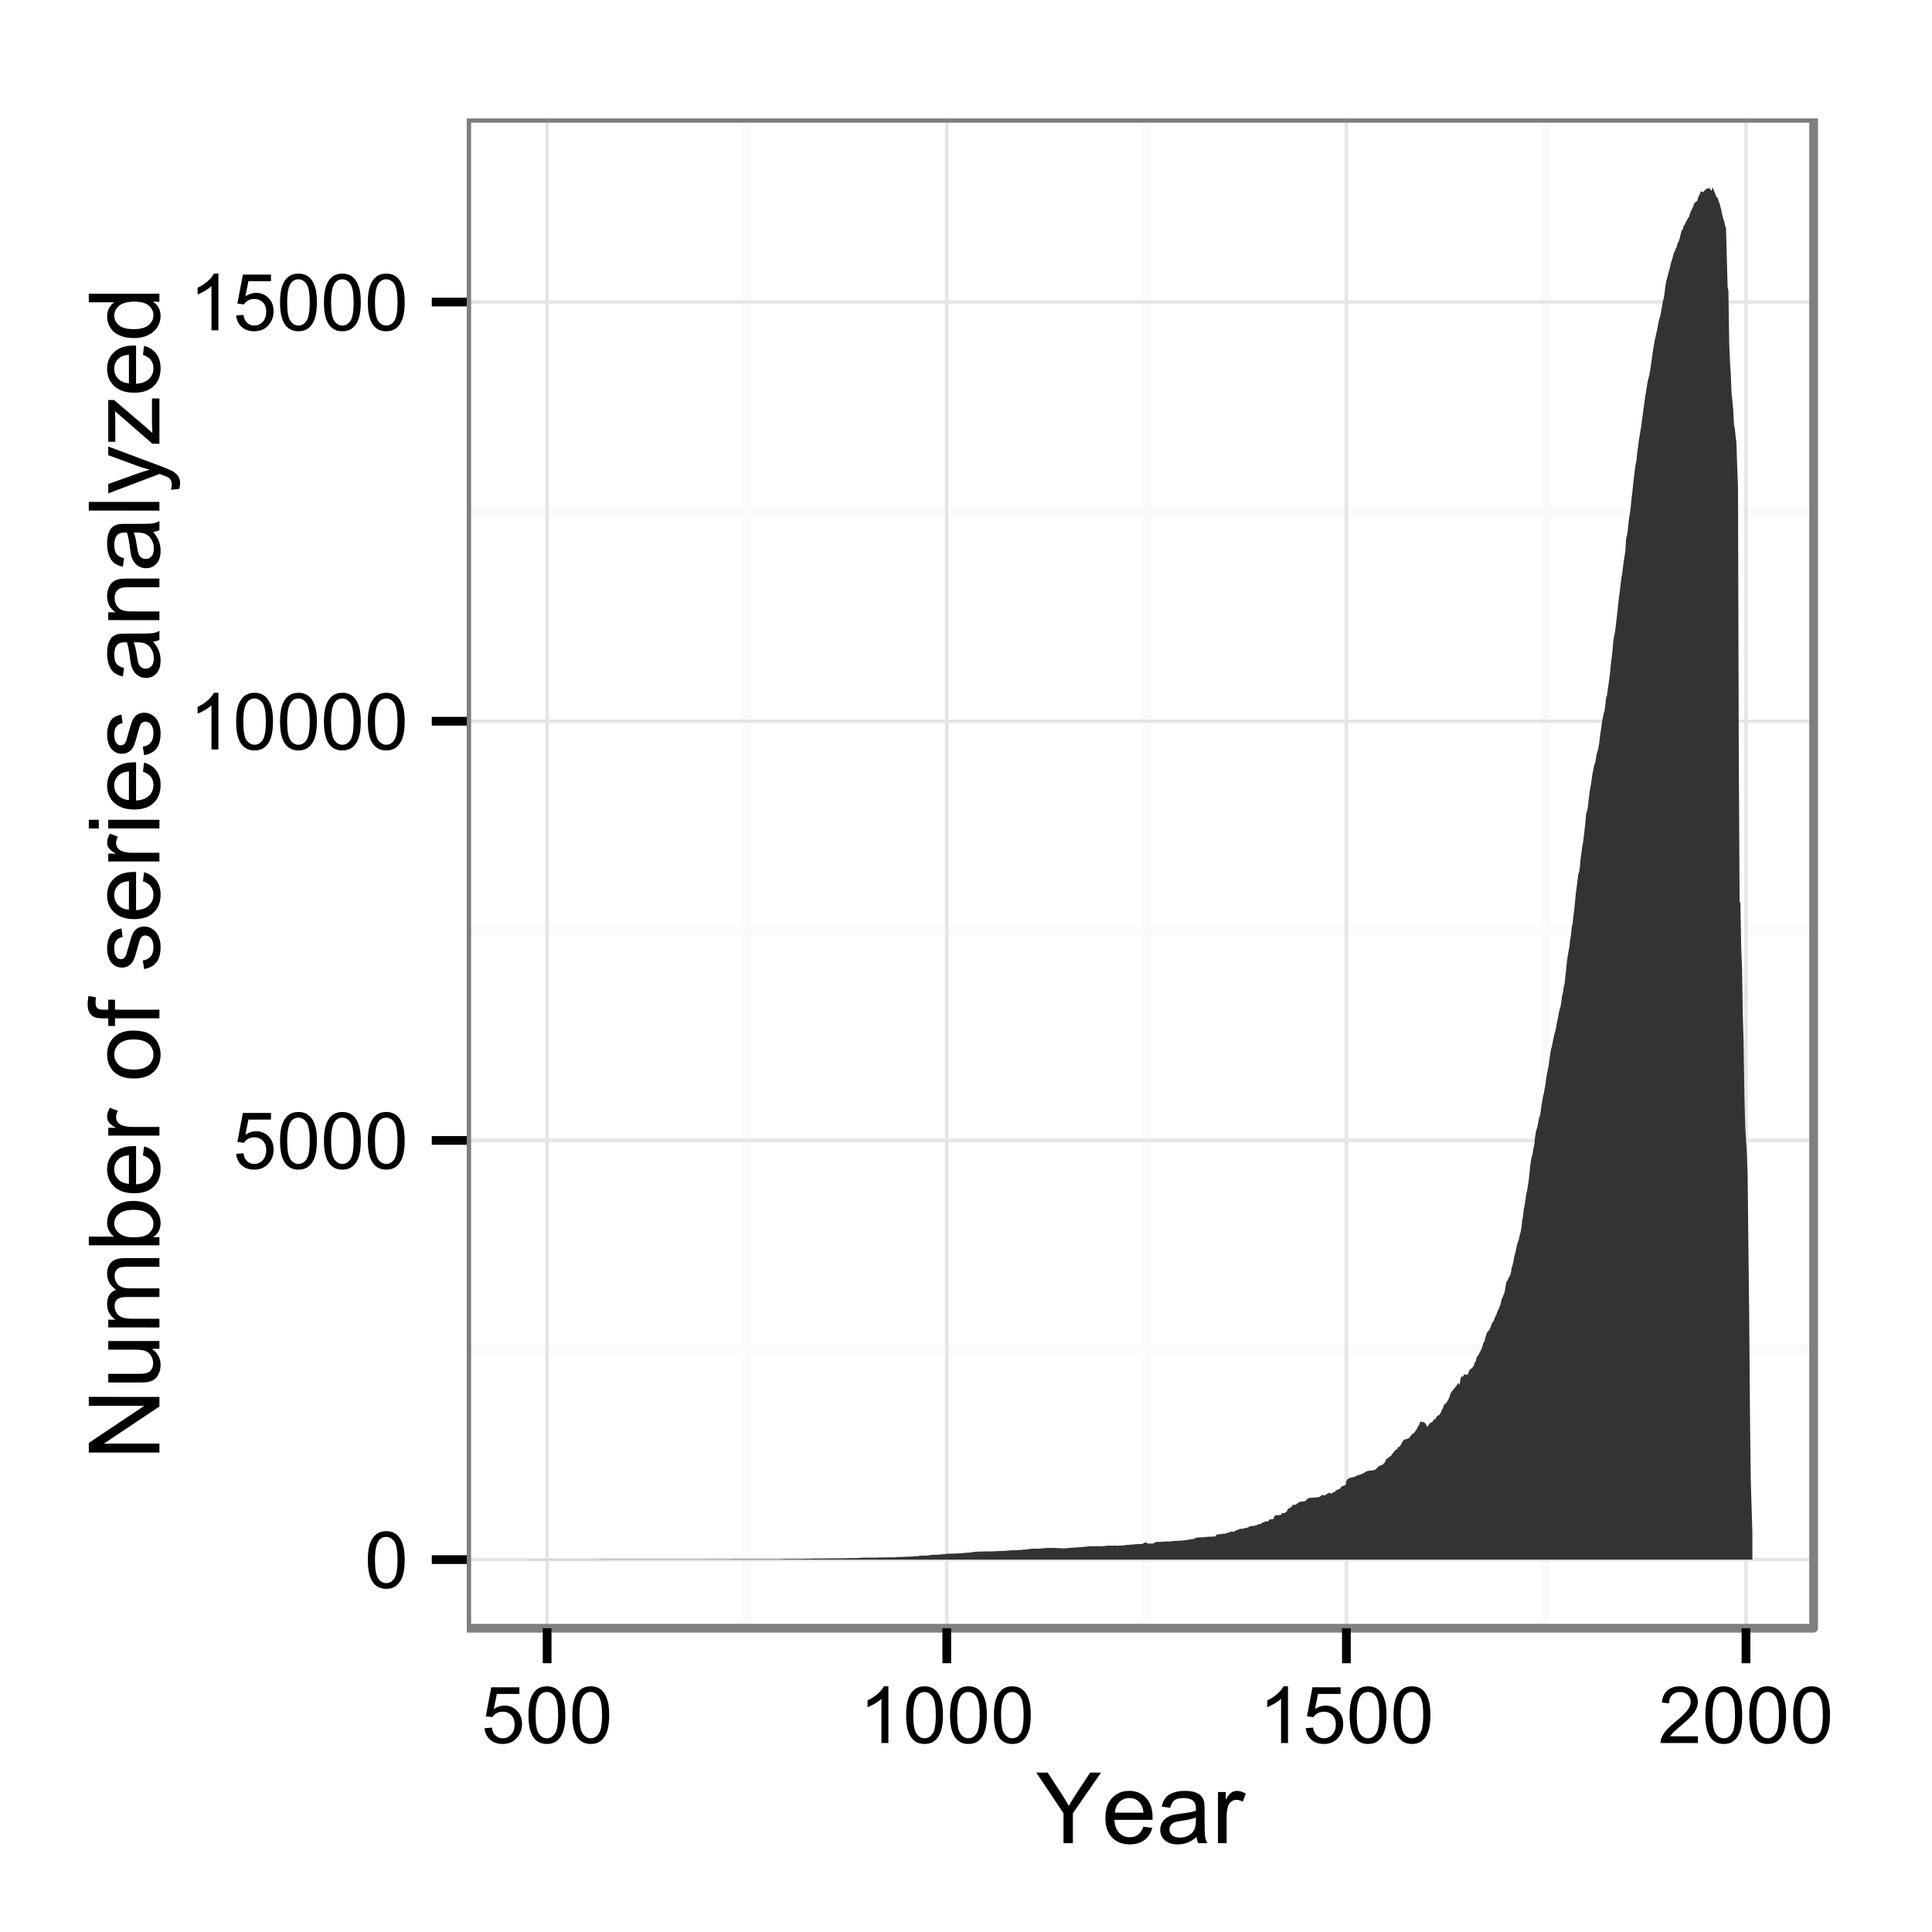 <?xml version="1.0" encoding="UTF-8"?>
<svg xmlns="http://www.w3.org/2000/svg" xmlns:xlink="http://www.w3.org/1999/xlink" width="235pt" height="235pt" viewBox="0 0 235 235" version="1.1">
<defs>
<g>
<symbol overflow="visible" id="glyph0-0">
<path style="stroke:none;" d="M 0.398 -3.391 C 0.398 -4.199 0.48 -4.852 0.648 -5.352 C 0.812 -5.844 1.062 -6.227 1.395 -6.496 C 1.723 -6.762 2.137 -6.895 2.641 -6.898 C 3.004 -6.895 3.328 -6.82 3.609 -6.676 C 3.887 -6.523 4.113 -6.312 4.297 -6.035 C 4.477 -5.754 4.621 -5.41 4.723 -5.012 C 4.824 -4.605 4.875 -4.066 4.879 -3.391 C 4.875 -2.582 4.793 -1.93 4.629 -1.438 C 4.465 -0.938 4.215 -0.555 3.887 -0.289 C 3.555 -0.016 3.141 0.117 2.641 0.117 C 1.973 0.117 1.453 -0.117 1.078 -0.594 C 0.625 -1.164 0.398 -2.098 0.398 -3.391 Z M 1.266 -3.391 C 1.266 -2.258 1.395 -1.508 1.66 -1.137 C 1.922 -0.762 2.25 -0.574 2.641 -0.578 C 3.023 -0.574 3.348 -0.762 3.613 -1.141 C 3.875 -1.512 4.008 -2.262 4.012 -3.391 C 4.008 -4.52 3.875 -5.27 3.613 -5.645 C 3.348 -6.012 3.02 -6.199 2.629 -6.203 C 2.238 -6.199 1.93 -6.035 1.703 -5.711 C 1.41 -5.289 1.266 -4.516 1.266 -3.391 Z M 1.266 -3.391 "/>
</symbol>
<symbol overflow="visible" id="glyph0-1">
<path style="stroke:none;" d="M 0.398 -1.801 L 1.285 -1.875 C 1.348 -1.441 1.5 -1.117 1.742 -0.902 C 1.977 -0.684 2.266 -0.574 2.605 -0.578 C 3.008 -0.574 3.352 -0.727 3.637 -1.035 C 3.914 -1.34 4.055 -1.746 4.059 -2.254 C 4.055 -2.734 3.918 -3.113 3.652 -3.395 C 3.379 -3.668 3.027 -3.809 2.594 -3.812 C 2.316 -3.809 2.07 -3.746 1.855 -3.625 C 1.633 -3.5 1.461 -3.34 1.34 -3.145 L 0.547 -3.25 L 1.215 -6.777 L 4.633 -6.777 L 4.633 -5.973 L 1.891 -5.973 L 1.52 -4.125 C 1.926 -4.41 2.359 -4.551 2.816 -4.555 C 3.414 -4.551 3.922 -4.344 4.336 -3.93 C 4.746 -3.512 4.949 -2.977 4.953 -2.328 C 4.949 -1.703 4.77 -1.168 4.41 -0.719 C 3.969 -0.16 3.367 0.117 2.605 0.117 C 1.977 0.117 1.465 -0.055 1.074 -0.406 C 0.676 -0.754 0.453 -1.219 0.398 -1.801 Z M 0.398 -1.801 "/>
</symbol>
<symbol overflow="visible" id="glyph0-2">
<path style="stroke:none;" d="M 3.578 0 L 2.734 0 L 2.734 -5.375 C 2.527 -5.18 2.262 -4.988 1.934 -4.793 C 1.602 -4.598 1.305 -4.453 1.047 -4.359 L 1.047 -5.176 C 1.516 -5.395 1.926 -5.664 2.281 -5.98 C 2.633 -6.293 2.883 -6.598 3.031 -6.898 L 3.578 -6.898 Z M 3.578 0 "/>
</symbol>
<symbol overflow="visible" id="glyph0-3">
<path style="stroke:none;" d="M 4.832 -0.812 L 4.832 0 L 0.289 0 C 0.281 -0.203 0.316 -0.398 0.391 -0.586 C 0.504 -0.895 0.688 -1.199 0.945 -1.5 C 1.195 -1.797 1.562 -2.141 2.047 -2.539 C 2.789 -3.148 3.297 -3.637 3.562 -3.996 C 3.824 -4.352 3.953 -4.688 3.957 -5.012 C 3.953 -5.34 3.836 -5.621 3.598 -5.855 C 3.355 -6.082 3.043 -6.199 2.664 -6.203 C 2.254 -6.199 1.93 -6.078 1.688 -5.836 C 1.441 -5.59 1.316 -5.25 1.316 -4.824 L 0.449 -4.914 C 0.508 -5.559 0.73 -6.051 1.121 -6.391 C 1.504 -6.727 2.023 -6.895 2.68 -6.898 C 3.336 -6.895 3.859 -6.715 4.246 -6.352 C 4.629 -5.984 4.82 -5.531 4.824 -4.992 C 4.82 -4.715 4.766 -4.441 4.652 -4.18 C 4.539 -3.91 4.352 -3.633 4.094 -3.34 C 3.832 -3.047 3.398 -2.645 2.793 -2.133 C 2.285 -1.707 1.961 -1.418 1.816 -1.266 C 1.672 -1.113 1.551 -0.961 1.461 -0.812 Z M 4.832 -0.812 "/>
</symbol>
<symbol overflow="visible" id="glyph1-0">
<path style="stroke:none;" d="M 3.344 0 L 3.344 -3.641 L 0.035 -8.59 L 1.418 -8.59 L 3.109 -6 C 3.418 -5.516 3.711 -5.031 3.984 -4.547 C 4.242 -4.992 4.555 -5.496 4.922 -6.062 L 6.586 -8.59 L 7.91 -8.59 L 4.484 -3.641 L 4.484 0 Z M 3.344 0 "/>
</symbol>
<symbol overflow="visible" id="glyph1-1">
<path style="stroke:none;" d="M 5.051 -2.004 L 6.141 -1.867 C 5.969 -1.23 5.648 -0.738 5.184 -0.387 C 4.719 -0.035 4.125 0.141 3.406 0.141 C 2.492 0.141 1.77 -0.137 1.238 -0.699 C 0.699 -1.254 0.434 -2.043 0.438 -3.059 C 0.434 -4.105 0.703 -4.918 1.246 -5.496 C 1.781 -6.074 2.48 -6.363 3.344 -6.363 C 4.176 -6.363 4.855 -6.078 5.383 -5.512 C 5.91 -4.945 6.176 -4.148 6.176 -3.125 C 6.176 -3.059 6.172 -2.965 6.172 -2.844 L 1.531 -2.844 C 1.562 -2.156 1.758 -1.633 2.109 -1.27 C 2.457 -0.906 2.891 -0.727 3.41 -0.727 C 3.797 -0.727 4.125 -0.828 4.402 -1.031 C 4.672 -1.234 4.891 -1.559 5.051 -2.004 Z M 1.586 -3.711 L 5.062 -3.711 C 5.016 -4.227 4.883 -4.621 4.664 -4.887 C 4.328 -5.293 3.891 -5.496 3.359 -5.496 C 2.871 -5.496 2.465 -5.332 2.137 -5.008 C 1.805 -4.684 1.621 -4.25 1.586 -3.711 Z M 1.586 -3.711 "/>
</symbol>
<symbol overflow="visible" id="glyph1-2">
<path style="stroke:none;" d="M 4.852 -0.766 C 4.461 -0.434 4.082 -0.199 3.723 -0.062 C 3.355 0.074 2.969 0.141 2.562 0.141 C 1.875 0.141 1.352 -0.023 0.984 -0.359 C 0.617 -0.688 0.434 -1.117 0.434 -1.641 C 0.434 -1.945 0.5 -2.223 0.641 -2.473 C 0.777 -2.723 0.961 -2.926 1.188 -3.082 C 1.41 -3.234 1.664 -3.348 1.945 -3.43 C 2.152 -3.477 2.465 -3.531 2.883 -3.586 C 3.734 -3.688 4.359 -3.809 4.766 -3.949 C 4.766 -4.09 4.77 -4.18 4.77 -4.227 C 4.77 -4.648 4.668 -4.953 4.469 -5.133 C 4.199 -5.371 3.801 -5.488 3.27 -5.492 C 2.77 -5.488 2.402 -5.402 2.168 -5.23 C 1.934 -5.055 1.758 -4.746 1.648 -4.305 L 0.617 -4.445 C 0.707 -4.887 0.863 -5.242 1.078 -5.516 C 1.289 -5.781 1.598 -5.992 2.008 -6.141 C 2.41 -6.289 2.883 -6.363 3.422 -6.363 C 3.953 -6.363 4.383 -6.301 4.715 -6.176 C 5.047 -6.051 5.293 -5.891 5.449 -5.703 C 5.605 -5.512 5.715 -5.273 5.777 -4.984 C 5.809 -4.805 5.824 -4.48 5.828 -4.016 L 5.828 -2.609 C 5.824 -1.625 5.848 -1.004 5.895 -0.746 C 5.941 -0.484 6.031 -0.238 6.164 0 L 5.062 0 C 4.953 -0.219 4.883 -0.473 4.852 -0.766 Z M 4.766 -3.125 C 4.375 -2.965 3.801 -2.832 3.039 -2.727 C 2.605 -2.66 2.301 -2.59 2.121 -2.516 C 1.941 -2.434 1.801 -2.32 1.703 -2.172 C 1.605 -2.02 1.559 -1.852 1.559 -1.672 C 1.559 -1.387 1.664 -1.152 1.875 -0.969 C 2.086 -0.777 2.398 -0.684 2.812 -0.688 C 3.219 -0.684 3.578 -0.773 3.895 -0.953 C 4.211 -1.129 4.445 -1.371 4.594 -1.68 C 4.707 -1.918 4.762 -2.27 4.766 -2.734 Z M 4.766 -3.125 "/>
</symbol>
<symbol overflow="visible" id="glyph1-3">
<path style="stroke:none;" d="M 0.781 0 L 0.781 -6.223 L 1.727 -6.223 L 1.727 -5.281 C 1.969 -5.719 2.191 -6.012 2.398 -6.152 C 2.602 -6.293 2.828 -6.363 3.078 -6.363 C 3.43 -6.363 3.793 -6.25 4.16 -6.023 L 3.797 -5.047 C 3.539 -5.195 3.281 -5.273 3.023 -5.273 C 2.793 -5.273 2.586 -5.203 2.402 -5.066 C 2.215 -4.926 2.082 -4.734 2.008 -4.488 C 1.891 -4.113 1.832 -3.703 1.836 -3.258 L 1.836 0 Z M 0.781 0 "/>
</symbol>
<symbol overflow="visible" id="glyph2-0">
<path style="stroke:none;" d="M 0 -0.914 L -8.59 -0.914 L -8.59 -2.082 L -1.844 -6.594 L -8.59 -6.594 L -8.59 -7.684 L 0 -7.68 L 0 -6.516 L -6.75 -2.004 L 0 -2.004 Z M 0 -0.914 "/>
</symbol>
<symbol overflow="visible" id="glyph2-1">
<path style="stroke:none;" d="M 0 -4.867 L -0.914 -4.867 C -0.211 -4.379 0.141 -3.723 0.141 -2.895 C 0.141 -2.527 0.07 -2.184 -0.07 -1.867 C -0.211 -1.547 -0.387 -1.309 -0.598 -1.156 C -0.809 -1 -1.07 -0.895 -1.383 -0.832 C -1.59 -0.789 -1.918 -0.766 -2.367 -0.77 L -6.223 -0.77 L -6.223 -1.824 L -2.773 -1.824 C -2.219 -1.82 -1.848 -1.844 -1.656 -1.887 C -1.379 -1.949 -1.16 -2.09 -1.004 -2.309 C -0.84 -2.523 -0.762 -2.789 -0.766 -3.105 C -0.762 -3.418 -0.844 -3.715 -1.008 -3.996 C -1.172 -4.273 -1.391 -4.469 -1.672 -4.586 C -1.945 -4.699 -2.352 -4.758 -2.887 -4.758 L -6.223 -4.758 L -6.223 -5.812 L 0 -5.812 Z M 0 -4.867 "/>
</symbol>
<symbol overflow="visible" id="glyph2-2">
<path style="stroke:none;" d="M 0 -0.789 L -6.223 -0.793 L -6.223 -1.734 L -5.352 -1.734 C -5.648 -1.93 -5.895 -2.188 -6.082 -2.512 C -6.27 -2.836 -6.363 -3.207 -6.363 -3.621 C -6.363 -4.082 -6.266 -4.457 -6.074 -4.754 C -5.883 -5.043 -5.617 -5.254 -5.273 -5.379 C -6 -5.871 -6.363 -6.512 -6.363 -7.301 C -6.363 -7.918 -6.191 -8.391 -5.848 -8.723 C -5.504 -9.055 -4.977 -9.223 -4.27 -9.223 L 0 -9.223 L 0 -8.172 L -3.918 -8.172 C -4.336 -8.168 -4.641 -8.133 -4.828 -8.07 C -5.016 -8 -5.164 -7.879 -5.277 -7.699 C -5.391 -7.52 -5.449 -7.309 -5.449 -7.066 C -5.449 -6.629 -5.301 -6.266 -5.012 -5.977 C -4.719 -5.688 -4.254 -5.543 -3.613 -5.543 L 0 -5.543 L 0 -4.488 L -4.043 -4.488 C -4.512 -4.488 -4.863 -4.402 -5.098 -4.23 C -5.332 -4.059 -5.449 -3.777 -5.449 -3.387 C -5.449 -3.09 -5.371 -2.812 -5.215 -2.562 C -5.059 -2.309 -4.828 -2.129 -4.527 -2.016 C -4.227 -1.902 -3.793 -1.844 -3.227 -1.848 L 0 -1.844 Z M 0 -0.789 "/>
</symbol>
<symbol overflow="visible" id="glyph2-3">
<path style="stroke:none;" d="M 0 -1.766 L 0 -0.785 L -8.59 -0.785 L -8.59 -1.84 L -5.523 -1.84 C -6.082 -2.285 -6.363 -2.852 -6.363 -3.547 C -6.363 -3.922 -6.285 -4.285 -6.129 -4.629 C -5.973 -4.973 -5.754 -5.254 -5.48 -5.473 C -5.199 -5.691 -4.863 -5.863 -4.469 -5.992 C -4.074 -6.113 -3.652 -6.176 -3.203 -6.18 C -2.137 -6.176 -1.312 -5.914 -0.73 -5.391 C -0.148 -4.863 0.141 -4.23 0.141 -3.492 C 0.141 -2.758 -0.164 -2.18 -0.777 -1.766 Z M -3.156 -1.754 C -2.41 -1.75 -1.871 -1.852 -1.539 -2.055 C -0.996 -2.387 -0.727 -2.836 -0.727 -3.406 C -0.727 -3.859 -0.926 -4.258 -1.324 -4.598 C -1.723 -4.93 -2.32 -5.098 -3.117 -5.102 C -3.93 -5.098 -4.527 -4.938 -4.914 -4.617 C -5.301 -4.297 -5.496 -3.906 -5.496 -3.453 C -5.496 -2.988 -5.293 -2.59 -4.895 -2.258 C -4.492 -1.918 -3.914 -1.75 -3.156 -1.754 Z M -3.156 -1.754 "/>
</symbol>
<symbol overflow="visible" id="glyph2-4">
<path style="stroke:none;" d="M -2.004 -5.051 L -1.867 -6.141 C -1.23 -5.969 -0.738 -5.648 -0.387 -5.184 C -0.035 -4.719 0.141 -4.125 0.141 -3.406 C 0.141 -2.492 -0.137 -1.77 -0.699 -1.238 C -1.254 -0.703 -2.043 -0.438 -3.059 -0.441 C -4.105 -0.438 -4.918 -0.707 -5.496 -1.25 C -6.074 -1.785 -6.363 -2.484 -6.363 -3.348 C -6.363 -4.176 -6.078 -4.855 -5.512 -5.383 C -4.945 -5.91 -4.148 -6.176 -3.121 -6.176 C -3.055 -6.176 -2.961 -6.172 -2.84 -6.172 L -2.844 -1.531 C -2.156 -1.566 -1.633 -1.762 -1.27 -2.109 C -0.906 -2.457 -0.727 -2.891 -0.727 -3.41 C -0.727 -3.797 -0.828 -4.125 -1.031 -4.402 C -1.234 -4.672 -1.559 -4.891 -2.004 -5.051 Z M -3.711 -1.59 L -3.707 -5.062 C -4.227 -5.016 -4.621 -4.883 -4.887 -4.664 C -5.293 -4.328 -5.496 -3.891 -5.496 -3.359 C -5.496 -2.871 -5.332 -2.465 -5.008 -2.137 C -4.684 -1.805 -4.25 -1.621 -3.711 -1.59 Z M -3.711 -1.59 "/>
</symbol>
<symbol overflow="visible" id="glyph2-5">
<path style="stroke:none;" d="M 0 -0.781 L -6.223 -0.781 L -6.223 -1.73 L -5.281 -1.73 C -5.719 -1.969 -6.012 -2.191 -6.152 -2.398 C -6.293 -2.602 -6.363 -2.828 -6.363 -3.078 C -6.363 -3.43 -6.25 -3.793 -6.023 -4.16 L -5.047 -3.797 C -5.195 -3.539 -5.273 -3.281 -5.273 -3.023 C -5.273 -2.793 -5.203 -2.586 -5.066 -2.402 C -4.926 -2.219 -4.734 -2.086 -4.488 -2.012 C -4.113 -1.891 -3.703 -1.832 -3.258 -1.836 L 0 -1.836 Z M 0 -0.781 "/>
</symbol>
<symbol overflow="visible" id="glyph2-6">
<path style="stroke:none;" d=""/>
</symbol>
<symbol overflow="visible" id="glyph2-7">
<path style="stroke:none;" d="M -3.109 -0.398 C -4.262 -0.398 -5.117 -0.719 -5.672 -1.359 C -6.133 -1.895 -6.363 -2.547 -6.363 -3.316 C -6.363 -4.172 -6.082 -4.871 -5.52 -5.414 C -4.957 -5.953 -4.184 -6.223 -3.199 -6.227 C -2.395 -6.223 -1.762 -6.102 -1.309 -5.867 C -0.848 -5.625 -0.492 -5.277 -0.238 -4.82 C 0.016 -4.359 0.141 -3.859 0.141 -3.316 C 0.141 -2.441 -0.137 -1.734 -0.695 -1.203 C -1.254 -0.664 -2.059 -0.398 -3.109 -0.398 Z M -3.109 -1.484 C -2.309 -1.48 -1.711 -1.656 -1.32 -2.004 C -0.922 -2.348 -0.727 -2.785 -0.727 -3.316 C -0.727 -3.84 -0.926 -4.273 -1.324 -4.621 C -1.723 -4.969 -2.328 -5.145 -3.145 -5.145 C -3.914 -5.145 -4.496 -4.969 -4.895 -4.617 C -5.289 -4.266 -5.488 -3.832 -5.492 -3.316 C -5.488 -2.789 -5.293 -2.352 -4.898 -2.004 C -4.5 -1.656 -3.902 -1.48 -3.109 -1.484 Z M -3.109 -1.484 "/>
</symbol>
<symbol overflow="visible" id="glyph2-8">
<path style="stroke:none;" d="M 0 -1.043 L -5.402 -1.043 L -5.402 -0.113 L -6.223 -0.113 L -6.223 -1.043 L -6.883 -1.043 C -7.301 -1.043 -7.613 -1.078 -7.816 -1.156 C -8.09 -1.254 -8.309 -1.434 -8.48 -1.691 C -8.645 -1.945 -8.73 -2.305 -8.734 -2.766 C -8.73 -3.062 -8.695 -3.391 -8.633 -3.75 L -7.711 -3.594 C -7.75 -3.371 -7.77 -3.164 -7.77 -2.973 C -7.77 -2.648 -7.699 -2.422 -7.562 -2.293 C -7.426 -2.156 -7.172 -2.09 -6.797 -2.094 L -6.223 -2.094 L -6.223 -3.305 L -5.402 -3.305 L -5.402 -2.094 L 0 -2.094 Z M 0 -1.043 "/>
</symbol>
<symbol overflow="visible" id="glyph2-9">
<path style="stroke:none;" d="M -1.859 -0.371 L -2.023 -1.414 C -1.602 -1.469 -1.281 -1.633 -1.059 -1.902 C -0.836 -2.168 -0.727 -2.543 -0.727 -3.023 C -0.727 -3.508 -0.824 -3.867 -1.02 -4.102 C -1.215 -4.336 -1.445 -4.453 -1.715 -4.453 C -1.953 -4.453 -2.141 -4.348 -2.277 -4.141 C -2.367 -3.996 -2.488 -3.637 -2.637 -3.062 C -2.832 -2.289 -3 -1.754 -3.145 -1.457 C -3.285 -1.156 -3.48 -0.93 -3.734 -0.777 C -3.984 -0.621 -4.266 -0.543 -4.57 -0.547 C -4.844 -0.543 -5.098 -0.605 -5.34 -0.734 C -5.574 -0.859 -5.773 -1.035 -5.93 -1.254 C -6.047 -1.418 -6.148 -1.641 -6.234 -1.926 C -6.32 -2.207 -6.363 -2.512 -6.363 -2.836 C -6.363 -3.324 -6.293 -3.75 -6.152 -4.121 C -6.012 -4.488 -5.82 -4.762 -5.578 -4.938 C -5.336 -5.113 -5.016 -5.234 -4.617 -5.305 L -4.477 -4.273 C -4.797 -4.223 -5.047 -4.086 -5.227 -3.863 C -5.406 -3.637 -5.496 -3.32 -5.496 -2.914 C -5.496 -2.426 -5.414 -2.082 -5.254 -1.875 C -5.094 -1.668 -4.906 -1.562 -4.695 -1.566 C -4.555 -1.562 -4.434 -1.605 -4.324 -1.695 C -4.211 -1.777 -4.117 -1.914 -4.043 -2.098 C -4.004 -2.203 -3.914 -2.512 -3.773 -3.031 C -3.57 -3.773 -3.406 -4.293 -3.281 -4.59 C -3.156 -4.879 -2.973 -5.113 -2.73 -5.285 C -2.488 -5.453 -2.188 -5.535 -1.828 -5.539 C -1.477 -5.535 -1.145 -5.434 -0.832 -5.23 C -0.52 -5.023 -0.277 -4.727 -0.113 -4.34 C 0.059 -3.953 0.141 -3.516 0.141 -3.031 C 0.141 -2.219 -0.027 -1.602 -0.363 -1.18 C -0.699 -0.754 -1.195 -0.484 -1.859 -0.371 Z M -1.859 -0.371 "/>
</symbol>
<symbol overflow="visible" id="glyph2-10">
<path style="stroke:none;" d="M -7.375 -0.797 L -8.59 -0.797 L -8.59 -1.852 L -7.375 -1.852 Z M 0 -0.797 L -6.223 -0.797 L -6.223 -1.852 L 0 -1.852 Z M 0 -0.797 "/>
</symbol>
<symbol overflow="visible" id="glyph2-11">
<path style="stroke:none;" d="M -0.766 -4.852 C -0.434 -4.461 -0.199 -4.082 -0.062 -3.723 C 0.074 -3.355 0.141 -2.969 0.141 -2.562 C 0.141 -1.875 -0.023 -1.352 -0.359 -0.984 C -0.688 -0.617 -1.117 -0.434 -1.641 -0.434 C -1.945 -0.434 -2.223 -0.5 -2.473 -0.641 C -2.723 -0.777 -2.926 -0.961 -3.082 -1.188 C -3.234 -1.41 -3.348 -1.664 -3.43 -1.945 C -3.477 -2.152 -3.531 -2.465 -3.586 -2.883 C -3.688 -3.734 -3.809 -4.359 -3.949 -4.766 C -4.09 -4.766 -4.18 -4.77 -4.227 -4.77 C -4.648 -4.77 -4.953 -4.668 -5.133 -4.469 C -5.371 -4.199 -5.488 -3.801 -5.492 -3.27 C -5.488 -2.773 -5.402 -2.406 -5.23 -2.172 C -5.055 -1.934 -4.746 -1.758 -4.305 -1.648 L -4.445 -0.617 C -4.887 -0.707 -5.242 -0.863 -5.516 -1.078 C -5.781 -1.293 -5.992 -1.602 -6.141 -2.012 C -6.289 -2.414 -6.363 -2.887 -6.363 -3.422 C -6.363 -3.953 -6.301 -4.383 -6.176 -4.715 C -6.051 -5.047 -5.891 -5.293 -5.703 -5.449 C -5.512 -5.605 -5.273 -5.715 -4.984 -5.777 C -4.805 -5.809 -4.48 -5.824 -4.016 -5.828 L -2.605 -5.828 C -1.625 -5.824 -1.004 -5.848 -0.746 -5.895 C -0.48 -5.941 -0.234 -6.031 0 -6.164 L 0 -5.062 C -0.219 -4.953 -0.473 -4.883 -0.766 -4.852 Z M -3.121 -4.766 C -2.961 -4.375 -2.828 -3.801 -2.727 -3.039 C -2.66 -2.605 -2.59 -2.301 -2.516 -2.121 C -2.434 -1.941 -2.32 -1.801 -2.172 -1.703 C -2.02 -1.605 -1.852 -1.559 -1.672 -1.559 C -1.387 -1.559 -1.152 -1.664 -0.965 -1.875 C -0.773 -2.086 -0.68 -2.398 -0.684 -2.812 C -0.68 -3.219 -0.77 -3.578 -0.949 -3.895 C -1.129 -4.211 -1.371 -4.445 -1.68 -4.594 C -1.918 -4.707 -2.27 -4.762 -2.734 -4.766 Z M -3.121 -4.766 "/>
</symbol>
<symbol overflow="visible" id="glyph2-12">
<path style="stroke:none;" d="M 0 -0.789 L -6.223 -0.793 L -6.223 -1.742 L -5.336 -1.742 C -6.02 -2.195 -6.363 -2.855 -6.363 -3.723 C -6.363 -4.09 -6.293 -4.434 -6.16 -4.754 C -6.023 -5.066 -5.848 -5.305 -5.633 -5.461 C -5.41 -5.617 -5.152 -5.727 -4.852 -5.789 C -4.656 -5.828 -4.312 -5.848 -3.824 -5.848 L 0 -5.848 L 0 -4.793 L -3.785 -4.793 C -4.215 -4.793 -4.535 -4.75 -4.75 -4.668 C -4.961 -4.586 -5.129 -4.441 -5.258 -4.234 C -5.383 -4.023 -5.449 -3.777 -5.449 -3.5 C -5.449 -3.047 -5.305 -2.66 -5.02 -2.336 C -4.734 -2.008 -4.195 -1.844 -3.398 -1.848 L 0 -1.844 Z M 0 -0.789 "/>
</symbol>
<symbol overflow="visible" id="glyph2-13">
<path style="stroke:none;" d="M 0 -0.766 L -8.59 -0.77 L -8.59 -1.824 L 0 -1.82 Z M 0 -0.766 "/>
</symbol>
<symbol overflow="visible" id="glyph2-14">
<path style="stroke:none;" d="M 2.398 -0.742 L 1.406 -0.625 C 1.469 -0.855 1.5 -1.059 1.5 -1.23 C 1.5 -1.465 1.461 -1.652 1.383 -1.793 C 1.305 -1.934 1.195 -2.047 1.055 -2.141 C 0.949 -2.203 0.688 -2.312 0.27 -2.461 C 0.211 -2.48 0.125 -2.512 0.012 -2.555 L -6.223 -0.195 L -6.223 -1.332 L -2.617 -2.625 C -2.16 -2.789 -1.68 -2.938 -1.176 -3.078 C -1.656 -3.195 -2.129 -3.34 -2.594 -3.508 L -6.223 -4.84 L -6.223 -5.895 L 0.105 -3.527 C 0.789 -3.273 1.258 -3.074 1.52 -2.938 C 1.863 -2.746 2.117 -2.531 2.281 -2.289 C 2.438 -2.043 2.52 -1.754 2.523 -1.422 C 2.52 -1.215 2.477 -0.988 2.398 -0.742 Z M 2.398 -0.742 "/>
</symbol>
<symbol overflow="visible" id="glyph2-15">
<path style="stroke:none;" d="M 0 -0.234 L -0.855 -0.234 L -5.402 -4.195 C -5.379 -3.746 -5.367 -3.348 -5.367 -3.008 L -5.367 -0.469 L -6.223 -0.469 L -6.223 -5.555 L -5.523 -5.555 L -1.574 -2.188 L -0.855 -1.535 C -0.887 -2.004 -0.902 -2.445 -0.906 -2.867 L -0.906 -5.742 L 0 -5.742 Z M 0 -0.234 "/>
</symbol>
<symbol overflow="visible" id="glyph2-16">
<path style="stroke:none;" d="M 0 -4.828 L -0.785 -4.828 C -0.168 -4.43 0.141 -3.848 0.141 -3.086 C 0.141 -2.59 0.004 -2.133 -0.27 -1.719 C -0.543 -1.297 -0.922 -0.977 -1.414 -0.75 C -1.898 -0.523 -2.465 -0.41 -3.105 -0.41 C -3.727 -0.41 -4.289 -0.512 -4.797 -0.719 C -5.301 -0.926 -5.688 -1.238 -5.957 -1.652 C -6.227 -2.066 -6.363 -2.527 -6.363 -3.043 C -6.363 -3.414 -6.281 -3.75 -6.125 -4.043 C -5.965 -4.336 -5.762 -4.574 -5.508 -4.758 L -8.59 -4.758 L -8.59 -5.809 L 0 -5.805 Z M -3.105 -1.496 C -2.309 -1.492 -1.711 -1.66 -1.316 -1.996 C -0.922 -2.328 -0.727 -2.727 -0.727 -3.188 C -0.727 -3.648 -0.914 -4.039 -1.289 -4.359 C -1.664 -4.68 -2.238 -4.84 -3.016 -4.844 C -3.867 -4.84 -4.492 -4.676 -4.895 -4.352 C -5.289 -4.023 -5.488 -3.621 -5.492 -3.141 C -5.488 -2.672 -5.297 -2.277 -4.918 -1.965 C -4.531 -1.648 -3.93 -1.492 -3.105 -1.496 Z M -3.105 -1.496 "/>
</symbol>
</g>
<clipPath id="clip1">
  <path d="M 56.773 14.398 L 221.602 14.398 L 221.602 199.051 L 56.773 199.051 Z M 56.773 14.398 "/>
</clipPath>
</defs>
<g id="surface47">
<rect x="0" y="0" width="235" height="235" style="fill:rgb(100%,100%,100%);fill-opacity:1;stroke:none;"/>
<rect x="0" y="0" width="235" height="235" style="fill:rgb(100%,100%,100%);fill-opacity:1;stroke:none;"/>
<path style="fill:none;stroke-width:1.063;stroke-linecap:round;stroke-linejoin:round;stroke:rgb(100%,100%,100%);stroke-opacity:1;stroke-miterlimit:10;" d="M 0 235 L 235 235 L 235 0 L 0 0 Z M 0 235 "/>
<g clip-path="url(#clip1)" clip-rule="nonzero">
<path style=" stroke:none;fill-rule:nonzero;fill:rgb(100%,100%,100%);fill-opacity:1;" d="M 56.773 198.051 L 220.602 198.051 L 220.602 14.398 L 56.773 14.398 Z M 56.773 198.051 "/>
<path style="fill:none;stroke-width:1.063;stroke-linecap:butt;stroke-linejoin:round;stroke:rgb(98.039%,98.039%,98.039%);stroke-opacity:1;stroke-miterlimit:10;" d="M 56.773 164.211 L 220.602 164.211 "/>
<path style="fill:none;stroke-width:1.063;stroke-linecap:butt;stroke-linejoin:round;stroke:rgb(98.039%,98.039%,98.039%);stroke-opacity:1;stroke-miterlimit:10;" d="M 56.773 113.223 L 220.602 113.223 "/>
<path style="fill:none;stroke-width:1.063;stroke-linecap:butt;stroke-linejoin:round;stroke:rgb(98.039%,98.039%,98.039%);stroke-opacity:1;stroke-miterlimit:10;" d="M 56.773 62.234 L 220.602 62.234 "/>
<path style="fill:none;stroke-width:1.063;stroke-linecap:butt;stroke-linejoin:round;stroke:rgb(98.039%,98.039%,98.039%);stroke-opacity:1;stroke-miterlimit:10;" d="M 90.855 198.051 L 90.855 14.398 "/>
<path style="fill:none;stroke-width:1.063;stroke-linecap:butt;stroke-linejoin:round;stroke:rgb(98.039%,98.039%,98.039%);stroke-opacity:1;stroke-miterlimit:10;" d="M 139.465 198.051 L 139.465 14.398 "/>
<path style="fill:none;stroke-width:1.063;stroke-linecap:butt;stroke-linejoin:round;stroke:rgb(98.039%,98.039%,98.039%);stroke-opacity:1;stroke-miterlimit:10;" d="M 188.07 198.051 L 188.07 14.398 "/>
<path style="fill:none;stroke-width:0.425;stroke-linecap:butt;stroke-linejoin:round;stroke:rgb(89.804%,89.804%,89.804%);stroke-opacity:1;stroke-miterlimit:10;" d="M 56.773 189.703 L 220.602 189.703 "/>
<path style="fill:none;stroke-width:0.425;stroke-linecap:butt;stroke-linejoin:round;stroke:rgb(89.804%,89.804%,89.804%);stroke-opacity:1;stroke-miterlimit:10;" d="M 56.773 138.715 L 220.602 138.715 "/>
<path style="fill:none;stroke-width:0.425;stroke-linecap:butt;stroke-linejoin:round;stroke:rgb(89.804%,89.804%,89.804%);stroke-opacity:1;stroke-miterlimit:10;" d="M 56.773 87.727 L 220.602 87.727 "/>
<path style="fill:none;stroke-width:0.425;stroke-linecap:butt;stroke-linejoin:round;stroke:rgb(89.804%,89.804%,89.804%);stroke-opacity:1;stroke-miterlimit:10;" d="M 56.773 36.738 L 220.602 36.738 "/>
<path style="fill:none;stroke-width:0.425;stroke-linecap:butt;stroke-linejoin:round;stroke:rgb(89.804%,89.804%,89.804%);stroke-opacity:1;stroke-miterlimit:10;" d="M 66.551 198.051 L 66.551 14.398 "/>
<path style="fill:none;stroke-width:0.425;stroke-linecap:butt;stroke-linejoin:round;stroke:rgb(89.804%,89.804%,89.804%);stroke-opacity:1;stroke-miterlimit:10;" d="M 115.16 198.051 L 115.16 14.398 "/>
<path style="fill:none;stroke-width:0.425;stroke-linecap:butt;stroke-linejoin:round;stroke:rgb(89.804%,89.804%,89.804%);stroke-opacity:1;stroke-miterlimit:10;" d="M 163.77 198.051 L 163.77 14.398 "/>
<path style="fill:none;stroke-width:0.425;stroke-linecap:butt;stroke-linejoin:round;stroke:rgb(89.804%,89.804%,89.804%);stroke-opacity:1;stroke-miterlimit:10;" d="M 212.375 198.051 L 212.375 14.398 "/>
<path style=" stroke:none;fill-rule:nonzero;fill:rgb(20%,20%,20%);fill-opacity:1;" d="M 64.219 189.695 L 72.094 189.695 L 72.191 189.684 L 73.066 189.684 L 73.164 189.672 L 85.898 189.672 L 85.996 189.664 L 88.812 189.664 L 88.91 189.652 L 94.938 189.652 L 95.035 189.645 L 95.133 189.633 L 95.523 189.633 L 95.621 189.621 L 97.465 189.621 L 97.562 189.613 L 97.758 189.613 L 97.855 189.602 L 98.633 189.602 L 98.73 189.59 L 98.828 189.582 L 99.508 189.582 L 99.605 189.57 L 100.578 189.57 L 100.676 189.562 L 100.867 189.562 L 100.965 189.551 L 102.523 189.551 L 102.617 189.539 L 103.008 189.539 L 103.105 189.52 L 104.27 189.52 L 104.367 189.512 L 104.562 189.488 L 104.66 189.488 L 104.758 189.48 L 104.953 189.48 L 105.051 189.469 L 106.605 189.469 L 106.703 189.449 L 107.48 189.449 L 107.578 189.438 L 107.867 189.438 L 107.965 189.43 L 108.742 189.43 L 108.84 189.418 L 108.938 189.418 L 109.035 189.406 L 109.133 189.387 L 109.426 189.387 L 109.52 189.379 L 109.715 189.379 L 109.812 189.367 L 110.008 189.367 L 110.105 189.355 L 110.203 189.348 L 110.59 189.348 L 110.688 189.328 L 111.078 189.328 L 111.172 189.305 L 111.27 189.285 L 111.562 189.285 L 111.66 189.277 L 111.758 189.246 L 111.855 189.246 L 111.953 189.223 L 112.047 189.215 L 112.633 189.215 L 112.73 189.203 L 112.828 189.195 L 112.922 189.195 L 113.02 189.172 L 113.117 189.172 L 113.215 189.145 L 113.41 189.121 L 113.508 189.121 L 113.605 189.113 L 113.992 189.113 L 114.09 189.102 L 114.188 189.094 L 114.383 189.094 L 114.48 189.07 L 114.578 189.062 L 114.672 189.062 L 114.77 189.043 L 114.867 189.031 L 114.965 189.031 L 115.062 189.012 L 115.258 188.988 L 115.453 188.988 L 115.547 188.98 L 116.035 188.98 L 116.133 188.961 L 116.422 188.961 L 116.52 188.949 L 117.008 188.949 L 117.105 188.91 L 117.203 188.898 L 117.395 188.898 L 117.492 188.879 L 117.59 188.867 L 117.688 188.867 L 117.785 188.859 L 117.883 188.859 L 117.98 188.848 L 118.074 188.828 L 118.172 188.816 L 118.27 188.785 L 118.367 188.785 L 118.465 188.777 L 118.562 188.754 L 118.66 188.746 L 118.758 188.746 L 118.855 188.734 L 118.949 188.734 L 119.047 188.727 L 119.438 188.727 L 119.633 188.703 L 119.73 188.703 L 119.824 188.695 L 119.922 188.703 L 120.215 188.703 L 120.312 188.715 L 120.41 188.715 L 120.508 188.703 L 120.797 188.703 L 120.895 188.695 L 120.992 188.684 L 121.09 188.684 L 121.188 188.676 L 121.285 188.664 L 121.574 188.664 L 121.672 188.652 L 121.77 188.652 L 121.867 188.645 L 122.16 188.645 L 122.258 188.633 L 122.355 188.645 L 122.449 188.621 L 122.547 188.613 L 122.645 188.602 L 122.742 188.594 L 122.84 188.594 L 123.035 188.57 L 123.133 188.57 L 123.23 188.562 L 123.422 188.562 L 123.52 188.551 L 123.812 188.551 L 123.91 188.531 L 124.199 188.531 L 124.297 188.52 L 124.395 188.512 L 124.492 188.48 L 124.59 188.469 L 124.688 188.492 L 124.785 188.492 L 124.883 188.449 L 124.977 188.449 L 125.074 188.43 L 125.172 188.418 L 125.27 188.41 L 125.465 188.387 L 125.562 188.379 L 126.438 188.379 L 126.535 188.367 L 126.633 188.359 L 126.727 188.336 L 126.824 188.336 L 126.922 188.316 L 127.02 188.309 L 127.215 188.309 L 127.41 188.285 L 128.285 188.285 L 128.383 188.297 L 128.477 188.297 L 128.574 188.316 L 128.672 188.309 L 128.77 188.316 L 128.867 188.297 L 128.965 188.309 L 129.062 188.328 L 129.16 188.336 L 129.449 188.336 L 129.547 188.348 L 129.645 188.336 L 129.742 188.297 L 129.938 188.297 L 130.035 188.285 L 130.133 188.285 L 130.227 188.266 L 130.324 188.266 L 130.422 188.254 L 130.617 188.254 L 130.715 188.227 L 130.812 188.227 L 130.91 188.215 L 131.199 188.215 L 131.297 188.195 L 131.492 188.195 L 131.59 188.184 L 131.688 188.152 L 131.785 188.164 L 131.879 188.152 L 132.074 188.152 L 132.172 188.102 L 132.27 188.102 L 132.367 188.094 L 132.465 188.082 L 132.562 188.082 L 132.66 188.07 L 132.754 188.07 L 132.852 188.082 L 133.34 188.082 L 133.438 188.07 L 133.629 188.07 L 133.727 188.094 L 133.824 188.094 L 133.922 188.07 L 134.02 188.07 L 134.117 188.062 L 134.312 188.062 L 134.41 188.031 L 134.504 188.031 L 134.602 188.012 L 134.699 188.012 L 134.797 188 L 135.09 188 L 135.188 188.012 L 135.285 188.012 L 135.379 188 L 135.477 188 L 135.574 187.992 L 135.672 188.012 L 135.77 188.012 L 135.867 188.02 L 135.965 188.02 L 136.062 188.012 L 136.16 188 L 136.254 188 L 136.352 187.992 L 136.449 187.992 L 136.547 187.98 L 136.645 187.98 L 136.84 187.941 L 137.035 187.918 L 137.129 187.918 L 137.227 187.91 L 137.324 187.91 L 137.422 187.891 L 137.52 187.879 L 137.715 187.879 L 137.812 187.867 L 137.906 187.859 L 138.004 187.836 L 138.102 187.828 L 138.199 187.828 L 138.297 187.816 L 138.395 187.816 L 138.492 187.797 L 138.59 187.809 L 138.879 187.809 L 138.977 187.797 L 139.074 187.727 L 139.172 187.652 L 139.27 187.652 L 139.465 187.613 L 139.562 187.758 L 139.656 187.746 L 139.754 187.746 L 139.852 187.758 L 140.145 187.758 L 140.242 187.734 L 140.34 187.734 L 140.438 187.645 L 140.531 187.582 L 140.629 187.562 L 140.727 187.562 L 140.824 187.551 L 141.02 187.551 L 141.117 187.562 L 141.215 187.543 L 141.312 187.531 L 141.406 187.523 L 141.504 187.523 L 141.602 187.512 L 141.797 187.512 L 141.895 187.5 L 141.992 187.492 L 142.09 187.492 L 142.188 187.5 L 142.281 187.5 L 142.379 187.492 L 142.477 187.48 L 142.574 187.461 L 142.672 187.449 L 142.77 187.43 L 143.156 187.43 L 143.254 187.418 L 143.352 187.41 L 143.547 187.41 L 143.645 187.398 L 143.742 187.391 L 143.84 187.379 L 143.934 187.367 L 144.031 187.359 L 144.129 187.348 L 144.227 187.348 L 144.324 187.297 L 144.422 187.297 L 144.52 187.285 L 144.617 187.277 L 144.715 187.246 L 144.809 187.234 L 144.906 187.227 L 145.004 187.207 L 145.102 187.195 L 145.199 187.195 L 145.297 187.156 L 145.395 187.074 L 145.492 187.051 L 145.59 187.023 L 145.684 187.023 L 145.879 187 L 145.977 186.992 L 146.367 186.992 L 146.465 186.973 L 146.559 186.961 L 146.656 186.949 L 146.754 186.949 L 146.852 186.941 L 147.047 186.918 L 147.145 186.91 L 147.242 186.91 L 147.34 186.918 L 147.434 186.91 L 147.531 186.898 L 147.727 186.898 L 147.824 186.891 L 147.922 186.738 L 148.02 186.656 L 148.117 186.645 L 148.215 186.625 L 148.309 186.613 L 148.406 186.613 L 148.504 186.605 L 148.602 186.582 L 148.699 186.562 L 148.797 186.555 L 148.895 186.555 L 148.992 186.543 L 149.09 186.543 L 149.184 186.461 L 149.281 186.441 L 149.379 186.441 L 149.477 186.43 L 149.574 186.328 L 149.672 186.316 L 149.867 186.316 L 149.965 186.309 L 150.059 186.309 L 150.156 186.266 L 150.254 186.215 L 150.352 186.145 L 150.547 186.105 L 150.645 186.031 L 150.742 186.031 L 150.836 185.949 L 150.934 185.941 L 151.031 185.973 L 151.129 185.941 L 151.227 185.93 L 151.324 185.93 L 151.422 185.859 L 151.52 185.848 L 151.617 185.848 L 151.711 185.828 L 151.809 185.758 L 151.906 185.746 L 152.004 185.656 L 152.102 185.645 L 152.199 185.637 L 152.297 185.605 L 152.586 185.605 L 152.684 185.523 L 152.781 185.523 L 152.879 185.512 L 152.977 185.43 L 153.074 185.402 L 153.27 185.402 L 153.367 185.32 L 153.461 185.32 L 153.559 185.188 L 153.754 185.164 L 153.852 185.086 L 153.949 185.074 L 154.047 185.055 L 154.145 185.062 L 154.242 185.035 L 154.336 184.961 L 154.434 184.809 L 154.531 184.809 L 154.629 184.797 L 154.727 184.789 L 154.824 184.77 L 154.922 184.695 L 155.02 184.422 L 155.117 184.328 L 155.211 184.309 L 155.309 184.289 L 155.406 184.301 L 155.504 184.301 L 155.699 184.277 L 155.797 184.27 L 155.895 184.125 L 155.992 184.023 L 156.086 184.043 L 156.184 184.035 L 156.281 184.035 L 156.477 183.871 L 156.574 183.738 L 156.672 183.492 L 156.77 183.484 L 156.867 183.473 L 156.961 183.32 L 157.059 183.309 L 157.156 183.207 L 157.254 183.043 L 157.352 183.023 L 157.449 183.035 L 157.547 183.035 L 157.645 183.023 L 157.738 182.914 L 157.836 182.84 L 157.934 182.77 L 158.031 182.75 L 158.129 182.676 L 158.227 182.656 L 158.324 182.656 L 158.422 182.637 L 158.52 182.637 L 158.613 182.617 L 158.809 182.555 L 158.906 182.422 L 159.004 182.34 L 159.102 182.25 L 159.199 182.23 L 159.297 182.188 L 159.395 182.188 L 159.488 182.18 L 159.586 182.18 L 159.684 182.168 L 159.781 182.168 L 159.879 182.148 L 159.977 182.148 L 160.074 182.137 L 160.172 182.129 L 160.27 182.129 L 160.363 182.098 L 160.461 182.098 L 160.559 182.004 L 160.656 181.996 L 160.754 181.84 L 160.852 181.832 L 160.949 181.902 L 161.047 181.883 L 161.145 181.871 L 161.238 181.852 L 161.336 181.738 L 161.434 181.707 L 161.531 181.68 L 161.629 181.578 L 161.727 181.566 L 161.824 181.617 L 161.922 181.699 L 162.02 181.629 L 162.113 181.547 L 162.309 181.484 L 162.406 181.395 L 162.504 181.312 L 162.602 181.219 L 162.699 181.211 L 162.797 181.16 L 162.895 181.098 L 162.988 181.098 L 163.086 180.914 L 163.184 180.844 L 163.281 180.75 L 163.379 180.75 L 163.477 180.688 L 163.574 180.668 L 163.672 180.668 L 163.77 180.148 L 163.863 179.996 L 163.961 179.895 L 164.059 179.812 L 164.156 179.762 L 164.254 179.75 L 164.352 179.73 L 164.449 179.699 L 164.547 179.699 L 164.641 179.68 L 164.738 179.641 L 164.836 179.598 L 164.934 179.559 L 165.031 179.477 L 165.129 179.445 L 165.227 179.445 L 165.324 179.395 L 165.422 179.375 L 165.516 179.352 L 165.613 179.293 L 165.711 179.25 L 165.809 179.199 L 165.906 179.18 L 166.004 179.09 L 166.102 179.027 L 166.199 178.984 L 166.297 178.945 L 166.391 178.914 L 166.488 178.875 L 166.586 178.926 L 166.684 178.875 L 166.781 178.832 L 166.879 178.875 L 166.977 178.855 L 167.074 178.832 L 167.172 178.781 L 167.266 178.781 L 167.363 178.68 L 167.461 178.59 L 167.559 178.477 L 167.656 178.383 L 167.754 178.324 L 167.852 178.281 L 167.949 178.25 L 168.047 178.191 L 168.141 178.16 L 168.238 178.129 L 168.336 177.965 L 168.434 177.914 L 168.531 177.672 L 168.629 177.438 L 168.727 177.414 L 168.824 177.363 L 168.922 177.262 L 169.016 177.203 L 169.113 177.109 L 169.211 177.09 L 169.309 176.863 L 169.406 176.773 L 169.504 176.672 L 169.602 176.527 L 169.699 176.387 L 169.797 176.355 L 169.891 176.324 L 169.988 176.121 L 170.086 176.02 L 170.184 175.977 L 170.281 175.926 L 170.379 175.762 L 170.477 175.582 L 170.574 175.375 L 170.668 175.254 L 170.766 175.141 L 170.863 175.102 L 170.961 175.031 L 171.059 175.07 L 171.156 175.02 L 171.254 174.957 L 171.352 174.926 L 171.449 174.898 L 171.543 174.691 L 171.641 174.621 L 171.738 174.457 L 171.836 174.355 L 171.934 174.398 L 172.031 174.234 L 172.129 174.121 L 172.227 173.949 L 172.324 173.855 L 172.418 173.641 L 172.516 173.461 L 172.613 173.328 L 172.711 173.02 L 172.809 172.93 L 172.906 172.867 L 173.004 173.031 L 173.102 172.949 L 173.199 172.98 L 173.293 173.062 L 173.391 173.164 L 173.488 173.336 L 173.586 173.562 L 173.684 173.449 L 173.781 173.328 L 173.879 173.203 L 173.977 173.039 L 174.074 173.012 L 174.168 173.02 L 174.266 172.898 L 174.461 172.594 L 174.559 172.664 L 174.656 172.488 L 174.754 172.297 L 174.852 172.227 L 174.949 172.145 L 175.043 172.133 L 175.141 172 L 175.238 171.859 L 175.336 171.594 L 175.434 171.41 L 175.531 171.207 L 175.629 170.898 L 175.727 170.758 L 175.824 170.777 L 175.918 170.625 L 176.016 170.473 L 176.113 170.328 L 176.211 170.133 L 176.309 169.941 L 176.406 169.555 L 176.504 169.371 L 176.602 169.238 L 176.699 169.145 L 176.793 168.992 L 176.891 168.902 L 176.988 168.77 L 177.086 168.645 L 177.184 168.543 L 177.281 168.352 L 177.379 168.176 L 177.477 168.461 L 177.57 168.258 L 177.668 167.645 L 177.766 167.453 L 177.863 167.422 L 177.961 167.453 L 178.059 167.219 L 178.156 167.137 L 178.254 167.238 L 178.352 167.219 L 178.445 167.176 L 178.543 167.199 L 178.641 166.891 L 178.738 166.699 L 178.836 166.523 L 178.934 166.484 L 179.031 166.434 L 179.129 166.27 L 179.227 166.207 L 179.32 165.891 L 179.418 165.719 L 179.516 165.523 L 179.613 165.098 L 179.711 164.973 L 179.809 164.863 L 179.906 164.668 L 180.004 164.445 L 180.102 164.312 L 180.195 164.078 L 180.293 163.852 L 180.391 163.457 L 180.488 163.262 L 180.586 163.098 L 180.684 162.66 L 180.781 162.344 L 180.879 162.078 L 180.977 161.965 L 181.07 161.855 L 181.168 161.742 L 181.266 161.527 L 181.363 161.262 L 181.461 160.945 L 181.559 160.836 L 181.656 160.73 L 181.754 160.469 L 181.852 160.203 L 181.945 160.051 L 182.043 159.836 L 182.141 159.5 L 182.238 159.316 L 182.336 159.121 L 182.434 158.816 L 182.531 158.602 L 182.629 158.152 L 182.727 157.867 L 182.82 157.703 L 182.918 157.387 L 183.016 157.195 L 183.113 156.57 L 183.211 155.98 L 183.309 155.816 L 183.406 155.715 L 183.504 155.43 L 183.602 155.285 L 183.695 155.113 L 183.793 154.727 L 183.891 154.125 L 183.988 153.848 L 184.086 153.43 L 184.184 152.84 L 184.281 152.535 L 184.379 152.094 L 184.473 151.645 L 184.57 151.227 L 184.668 150.992 L 184.766 150.656 L 184.863 150.188 L 184.961 149.863 L 185.059 149.332 L 185.156 148.453 L 185.254 147.945 L 185.348 147.035 L 185.445 146.641 L 185.543 145.957 L 185.641 145.262 L 185.738 144.863 L 185.836 144.293 L 185.934 143.672 L 186.031 142.785 L 186.129 141.785 L 186.223 141.152 L 186.32 140.695 L 186.418 140.355 L 186.516 139.684 L 186.613 139.316 L 186.711 138.367 L 186.809 137.746 L 186.906 137.34 L 187.004 137.043 L 187.098 136.555 L 187.195 136.012 L 187.293 135.777 L 187.391 135.289 L 187.488 134.465 L 187.586 134.023 L 187.684 133.363 L 187.781 133.016 L 187.879 132.422 L 187.973 131.984 L 188.07 131.191 L 188.168 130.59 L 188.266 130.172 L 188.363 129.66 L 188.461 128.887 L 188.559 128.242 L 188.656 127.602 L 188.754 127.344 L 188.848 126.824 L 188.945 126.406 L 189.043 125.875 L 189.141 125.562 L 189.238 125.195 L 189.336 124.613 L 189.434 124.082 L 189.531 123.715 L 189.629 123.102 L 189.723 122.727 L 189.82 122.43 L 189.918 121.809 L 190.016 121.031 L 190.113 120.746 L 190.211 120.004 L 190.309 119.688 L 190.406 118.738 L 190.504 117.863 L 190.598 116.902 L 190.695 116.23 L 190.793 115.688 L 190.891 115.191 L 190.988 114.281 L 191.086 113.742 L 191.184 112.762 L 191.281 112.363 L 191.375 111.488 L 191.473 110.703 L 191.57 109.797 L 191.668 108.734 L 191.766 108 L 191.863 107.285 L 191.961 106.379 L 192.059 106.125 L 192.156 105.574 L 192.25 104.473 L 192.348 103.82 L 192.445 103.066 L 192.543 102.566 L 192.641 101.82 L 192.738 100.945 L 192.836 100.086 L 192.934 98.953 L 193.031 98.648 L 193.125 98.281 L 193.223 97.434 L 193.32 96.59 L 193.418 95.926 L 193.516 95.426 L 193.613 94.734 L 193.711 94.051 L 193.809 93.621 L 193.906 93.062 L 194 92.855 L 194.098 92.438 L 194.195 91.785 L 194.293 91.438 L 194.391 91.133 L 194.488 90.582 L 194.586 89.828 L 194.684 89.055 L 194.781 88.441 L 194.875 87.719 L 194.973 87.27 L 195.07 86.75 L 195.168 86.461 L 195.266 85.738 L 195.363 84.812 L 195.461 84.629 L 195.559 83.863 L 195.656 83.219 L 195.75 82.566 L 195.848 81.73 L 195.945 80.742 L 196.043 79.969 L 196.141 79.07 L 196.238 77.957 L 196.336 77.305 L 196.434 76.949 L 196.531 76.133 L 196.625 75.348 L 196.723 74.574 L 196.82 73.582 L 196.918 72.676 L 197.016 72.031 L 197.113 71.145 L 197.211 70.352 L 197.309 69.801 L 197.402 69.055 L 197.5 68.332 L 197.598 67.668 L 197.695 67.066 L 197.793 65.516 L 197.891 65.148 L 197.988 64.547 L 198.086 63.559 L 198.184 62.812 L 198.277 62.305 L 198.375 61.449 L 198.473 60.469 L 198.57 59.672 L 198.668 58.734 L 198.766 57.879 L 198.863 57.082 L 198.961 56.391 L 199.059 55.98 L 199.152 54.941 L 199.25 54.359 L 199.348 53.492 L 199.445 52.984 L 199.543 52.363 L 199.641 51.801 L 199.738 50.945 L 199.836 50.312 L 199.934 49.527 L 200.027 48.914 L 200.125 48.148 L 200.223 47.641 L 200.32 46.957 L 200.418 46.406 L 200.516 46 L 200.613 45.621 L 200.711 45.031 L 200.809 44.457 L 200.902 43.766 L 201 43.062 L 201.098 42.387 L 201.195 41.836 L 201.293 41.289 L 201.391 40.891 L 201.488 40.449 L 201.586 40.062 L 201.684 39.441 L 201.777 38.984 L 201.875 38.676 L 201.973 38.34 L 202.07 37.75 L 202.168 37.281 L 202.266 36.605 L 202.363 36.34 L 202.461 35.719 L 202.559 34.895 L 202.652 34.293 L 202.75 33.934 L 202.848 33.609 L 202.945 33.141 L 203.043 32.863 L 203.141 32.496 L 203.238 32.016 L 203.336 31.723 L 203.434 31.395 L 203.527 31.039 L 203.625 30.68 L 203.723 30.59 L 203.82 30.234 L 203.918 30.141 L 204.016 29.691 L 204.113 29.52 L 204.211 29.293 L 204.305 29.02 L 204.402 28.59 L 204.5 28.191 L 204.598 27.969 L 204.695 27.898 L 204.793 27.449 L 204.891 27.398 L 204.988 27.164 L 205.086 26.988 L 205.18 26.797 L 205.277 26.621 L 205.375 26.469 L 205.473 26.309 L 205.57 25.93 L 205.668 25.727 L 205.766 25.5 L 205.863 25.297 L 205.961 25.145 L 206.055 24.738 L 206.152 24.715 L 206.25 24.531 L 206.348 24.512 L 206.445 24.441 L 206.543 24.055 L 206.641 23.828 L 206.738 23.664 L 206.836 23.402 L 206.93 23.246 L 207.125 23.371 L 207.223 23.32 L 207.32 23.156 L 207.418 23.105 L 207.516 22.953 L 207.613 23.012 L 207.711 22.828 L 207.805 23.004 L 207.902 22.82 L 208 22.953 L 208.098 23.156 L 208.195 23.195 L 208.293 22.746 L 208.391 22.98 L 208.488 23.227 L 208.586 23.43 L 208.68 23.715 L 208.777 23.949 L 208.875 23.992 L 208.973 24.207 L 209.07 24.543 L 209.168 24.777 L 209.266 25.145 L 209.363 25.492 L 209.461 26.043 L 209.555 26.379 L 209.652 26.746 L 209.75 27 L 209.848 27.488 L 209.945 27.715 L 210.043 31.395 L 210.141 34.934 L 210.238 35.383 L 210.336 41.766 L 210.43 43.988 L 210.527 45.602 L 210.625 47.926 L 210.723 48.805 L 210.82 49.793 L 210.918 51.68 L 211.016 52.137 L 211.113 53.074 L 211.207 53.82 L 211.305 56.695 L 211.402 59.184 L 211.5 92.328 L 211.598 109.621 L 211.695 109.887 L 211.793 115.293 L 211.891 117.617 L 211.988 123.41 L 212.082 126.457 L 212.18 133.18 L 212.277 137.031 L 212.375 138.656 L 212.473 140.184 L 212.57 142.785 L 212.668 151.535 L 212.766 160.109 L 212.863 172.285 L 212.957 180.109 L 213.055 183.27 L 213.152 186.473 L 213.152 189.703 L 64.219 189.703 Z M 64.219 189.695 "/>
<path style="fill:none;stroke-width:1.063;stroke-linecap:round;stroke-linejoin:round;stroke:rgb(49.804%,49.804%,49.804%);stroke-opacity:1;stroke-miterlimit:10;" d="M 56.773 198.051 L 220.602 198.051 L 220.602 14.398 L 56.773 14.398 Z M 56.773 198.051 "/>
</g>
<g style="fill:rgb(0%,0%,0%);fill-opacity:1;">
  <use xlink:href="#glyph0-0" x="44.344" y="193.141"/>
</g>
<g style="fill:rgb(0%,0%,0%);fill-opacity:1;">
  <use xlink:href="#glyph0-1" x="28.328" y="142.152"/>
  <use xlink:href="#glyph0-0" x="33.667" y="142.152"/>
  <use xlink:href="#glyph0-0" x="39.006" y="142.152"/>
  <use xlink:href="#glyph0-0" x="44.345" y="142.152"/>
</g>
<g style="fill:rgb(0%,0%,0%);fill-opacity:1;">
  <use xlink:href="#glyph0-2" x="22.988" y="91.164"/>
  <use xlink:href="#glyph0-0" x="28.327" y="91.164"/>
  <use xlink:href="#glyph0-0" x="33.666" y="91.164"/>
  <use xlink:href="#glyph0-0" x="39.005" y="91.164"/>
  <use xlink:href="#glyph0-0" x="44.345" y="91.164"/>
</g>
<g style="fill:rgb(0%,0%,0%);fill-opacity:1;">
  <use xlink:href="#glyph0-2" x="22.988" y="40.176"/>
  <use xlink:href="#glyph0-1" x="28.327" y="40.176"/>
  <use xlink:href="#glyph0-0" x="33.666" y="40.176"/>
  <use xlink:href="#glyph0-0" x="39.005" y="40.176"/>
  <use xlink:href="#glyph0-0" x="44.345" y="40.176"/>
</g>
<path style="fill:none;stroke-width:1.063;stroke-linecap:butt;stroke-linejoin:round;stroke:rgb(0%,0%,0%);stroke-opacity:1;stroke-miterlimit:10;" d="M 52.52 189.703 L 56.773 189.703 "/>
<path style="fill:none;stroke-width:1.063;stroke-linecap:butt;stroke-linejoin:round;stroke:rgb(0%,0%,0%);stroke-opacity:1;stroke-miterlimit:10;" d="M 52.52 138.715 L 56.773 138.715 "/>
<path style="fill:none;stroke-width:1.063;stroke-linecap:butt;stroke-linejoin:round;stroke:rgb(0%,0%,0%);stroke-opacity:1;stroke-miterlimit:10;" d="M 52.52 87.727 L 56.773 87.727 "/>
<path style="fill:none;stroke-width:1.063;stroke-linecap:butt;stroke-linejoin:round;stroke:rgb(0%,0%,0%);stroke-opacity:1;stroke-miterlimit:10;" d="M 52.52 36.738 L 56.773 36.738 "/>
<path style="fill:none;stroke-width:1.063;stroke-linecap:butt;stroke-linejoin:round;stroke:rgb(0%,0%,0%);stroke-opacity:1;stroke-miterlimit:10;" d="M 66.551 202.305 L 66.551 198.051 "/>
<path style="fill:none;stroke-width:1.063;stroke-linecap:butt;stroke-linejoin:round;stroke:rgb(0%,0%,0%);stroke-opacity:1;stroke-miterlimit:10;" d="M 115.16 202.305 L 115.16 198.051 "/>
<path style="fill:none;stroke-width:1.063;stroke-linecap:butt;stroke-linejoin:round;stroke:rgb(0%,0%,0%);stroke-opacity:1;stroke-miterlimit:10;" d="M 163.77 202.305 L 163.77 198.051 "/>
<path style="fill:none;stroke-width:1.063;stroke-linecap:butt;stroke-linejoin:round;stroke:rgb(0%,0%,0%);stroke-opacity:1;stroke-miterlimit:10;" d="M 212.375 202.305 L 212.375 198.051 "/>
<g style="fill:rgb(0%,0%,0%);fill-opacity:1;">
  <use xlink:href="#glyph0-1" x="58.543" y="212.012"/>
  <use xlink:href="#glyph0-0" x="63.882" y="212.012"/>
  <use xlink:href="#glyph0-0" x="69.221" y="212.012"/>
</g>
<g style="fill:rgb(0%,0%,0%);fill-opacity:1;">
  <use xlink:href="#glyph0-2" x="104.48" y="212.012"/>
  <use xlink:href="#glyph0-0" x="109.82" y="212.012"/>
  <use xlink:href="#glyph0-0" x="115.159" y="212.012"/>
  <use xlink:href="#glyph0-0" x="120.498" y="212.012"/>
</g>
<g style="fill:rgb(0%,0%,0%);fill-opacity:1;">
  <use xlink:href="#glyph0-2" x="153.09" y="212.012"/>
  <use xlink:href="#glyph0-1" x="158.429" y="212.012"/>
  <use xlink:href="#glyph0-0" x="163.768" y="212.012"/>
  <use xlink:href="#glyph0-0" x="169.107" y="212.012"/>
</g>
<g style="fill:rgb(0%,0%,0%);fill-opacity:1;">
  <use xlink:href="#glyph0-3" x="201.695" y="212.012"/>
  <use xlink:href="#glyph0-0" x="207.034" y="212.012"/>
  <use xlink:href="#glyph0-0" x="212.373" y="212.012"/>
  <use xlink:href="#glyph0-0" x="217.713" y="212.012"/>
</g>
<g style="fill:rgb(0%,0%,0%);fill-opacity:1;">
  <use xlink:href="#glyph1-0" x="126.016" y="224.199"/>
  <use xlink:href="#glyph1-1" x="134.02" y="224.199"/>
  <use xlink:href="#glyph1-2" x="140.693" y="224.199"/>
  <use xlink:href="#glyph1-3" x="147.367" y="224.199"/>
</g>
<g style="fill:rgb(0%,0%,0%);fill-opacity:1;">
  <use xlink:href="#glyph2-0" x="19.391" y="177.594"/>
  <use xlink:href="#glyph2-1" x="19.391" y="168.928"/>
  <use xlink:href="#glyph2-2" x="19.391" y="162.254"/>
  <use xlink:href="#glyph2-3" x="19.391" y="152.258"/>
  <use xlink:href="#glyph2-4" x="19.391" y="145.584"/>
  <use xlink:href="#glyph2-5" x="19.391" y="138.91"/>
  <use xlink:href="#glyph2-6" x="19.391" y="134.914"/>
  <use xlink:href="#glyph2-7" x="19.391" y="131.58"/>
  <use xlink:href="#glyph2-8" x="19.391" y="124.906"/>
  <use xlink:href="#glyph2-6" x="19.391" y="121.572"/>
  <use xlink:href="#glyph2-9" x="19.391" y="118.238"/>
  <use xlink:href="#glyph2-4" x="19.391" y="112.238"/>
  <use xlink:href="#glyph2-5" x="19.391" y="105.564"/>
  <use xlink:href="#glyph2-10" x="19.391" y="101.568"/>
  <use xlink:href="#glyph2-4" x="19.391" y="98.902"/>
  <use xlink:href="#glyph2-9" x="19.391" y="92.229"/>
  <use xlink:href="#glyph2-6" x="19.391" y="86.229"/>
  <use xlink:href="#glyph2-11" x="19.391" y="82.895"/>
  <use xlink:href="#glyph2-12" x="19.391" y="76.221"/>
  <use xlink:href="#glyph2-11" x="19.391" y="69.547"/>
  <use xlink:href="#glyph2-13" x="19.391" y="62.873"/>
  <use xlink:href="#glyph2-14" x="19.391" y="60.207"/>
  <use xlink:href="#glyph2-15" x="19.391" y="54.207"/>
  <use xlink:href="#glyph2-4" x="19.391" y="48.207"/>
  <use xlink:href="#glyph2-16" x="19.391" y="41.533"/>
</g>
</g>
</svg>
